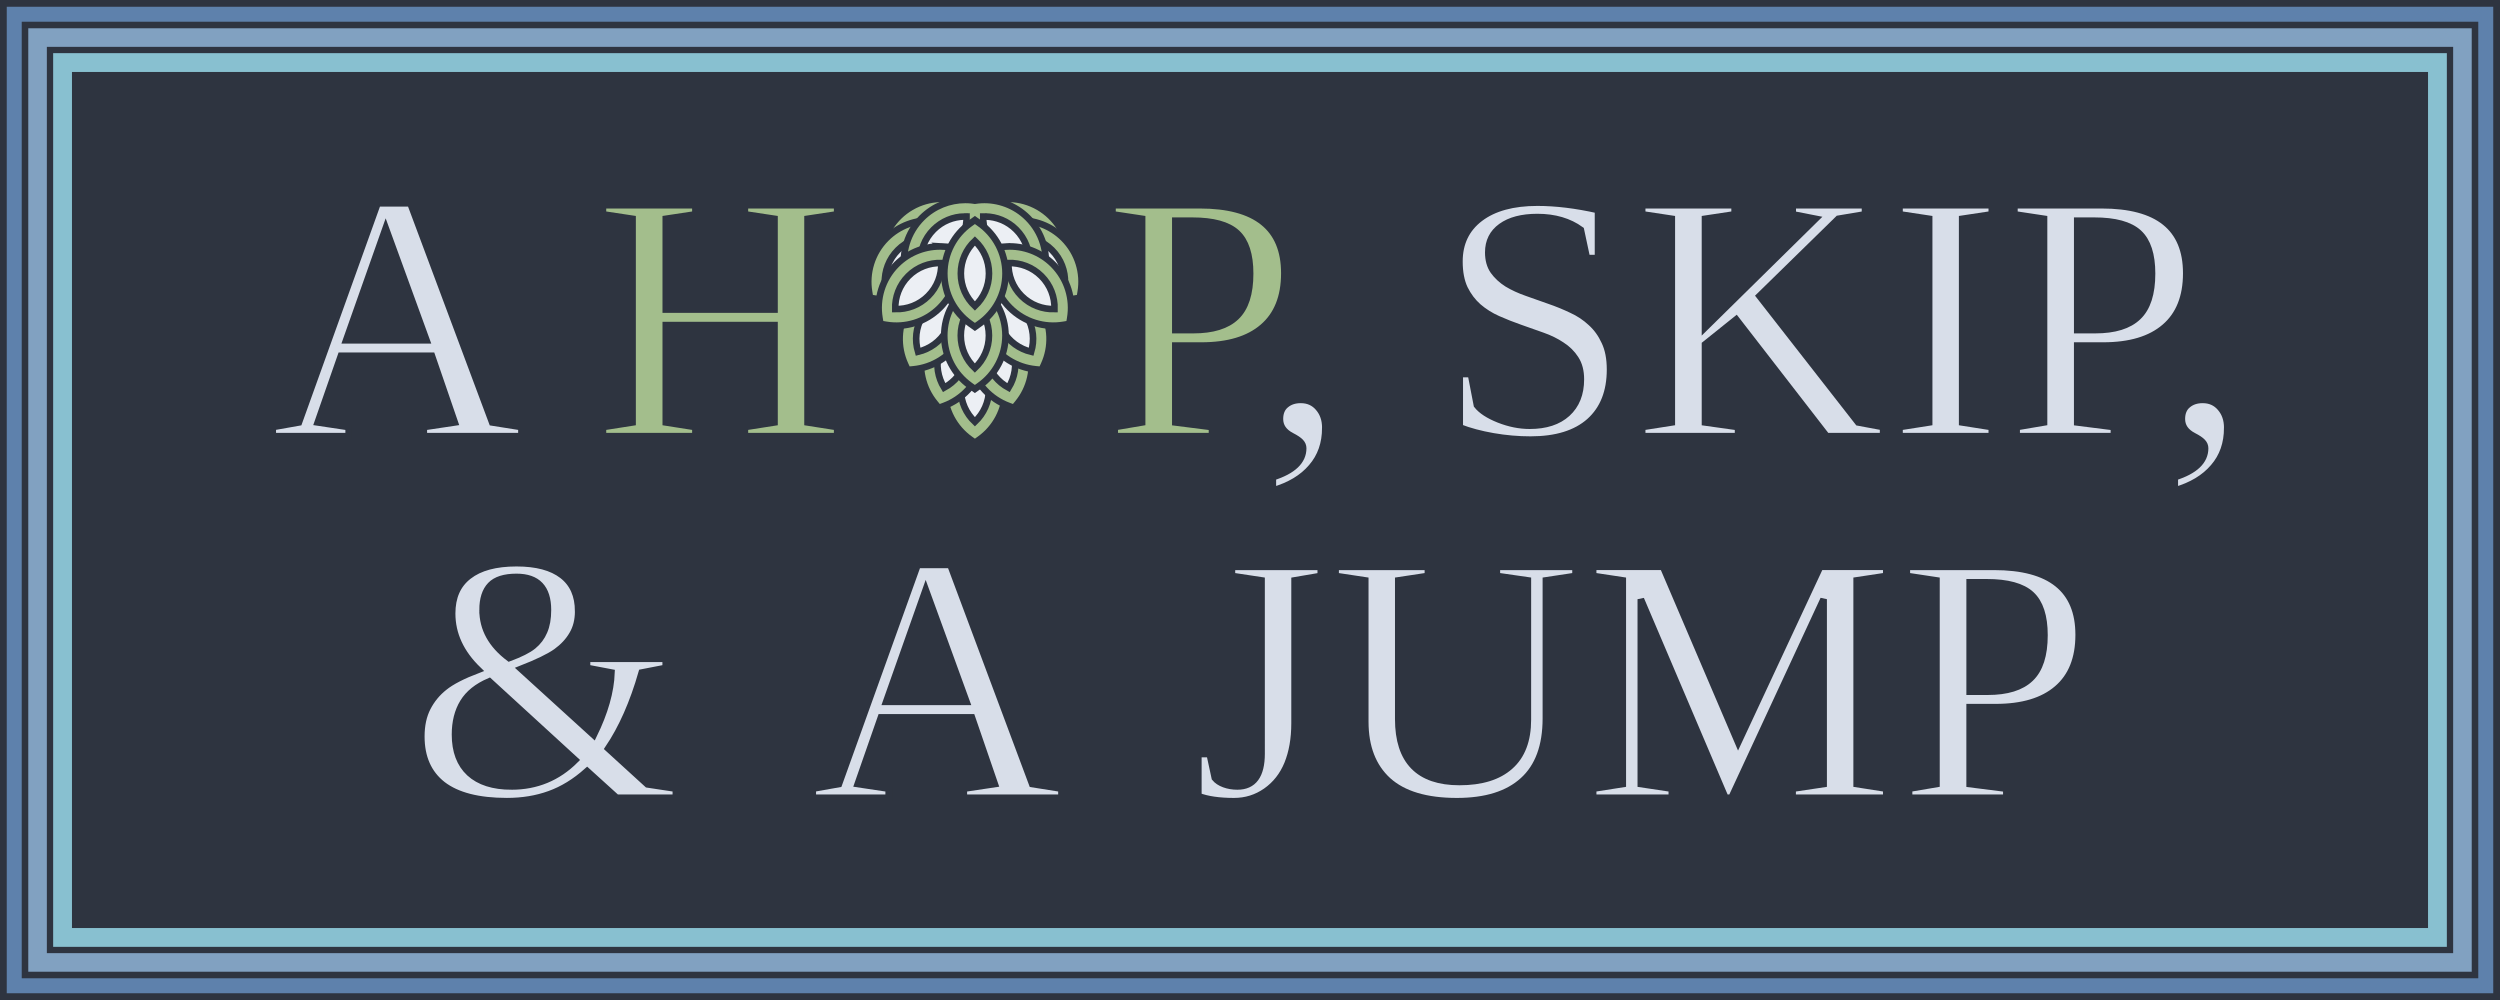 <?xml version="1.0" encoding="UTF-8" standalone="no"?>
<!-- Created with Inkscape (http://www.inkscape.org/) -->

<svg
   width="250mm"
   height="100mm"
   viewBox="0 0 250 100"
   version="1.1"
   id="svg1538"
   xml:space="preserve"
   inkscape:version="1.2.2 (b0a8486541, 2022-12-01)"
   sodipodi:docname="logo.svg"
   inkscape:export-filename="logo.png"
   inkscape:export-xdpi="300"
   inkscape:export-ydpi="300"
   xmlns:inkscape="http://www.inkscape.org/namespaces/inkscape"
   xmlns:sodipodi="http://sodipodi.sourceforge.net/DTD/sodipodi-0.dtd"
   xmlns="http://www.w3.org/2000/svg"
   xmlns:svg="http://www.w3.org/2000/svg"><sodipodi:namedview
     id="namedview1540"
     pagecolor="#505050"
     bordercolor="#eeeeee"
     borderopacity="1"
     inkscape:showpageshadow="0"
     inkscape:pageopacity="0"
     inkscape:pagecheckerboard="0"
     inkscape:deskcolor="#505050"
     inkscape:document-units="mm"
     showgrid="false"
     inkscape:zoom="1.0267829"
     inkscape:cx="450.92298"
     inkscape:cy="227.89628"
     inkscape:window-width="1920"
     inkscape:window-height="1014"
     inkscape:window-x="0"
     inkscape:window-y="0"
     inkscape:window-maximized="1"
     inkscape:current-layer="layer1" /><defs
     id="defs1535"><style
       id="style1">.cls-1{fill:#fff;stroke:#194b24;stroke-miterlimit:10;stroke-width:20px;}</style></defs><g
     inkscape:label="Layer 1"
     inkscape:groupmode="layer"
     id="layer1"
     transform="translate(8.042,-80.255)"><rect
       style="fill:#5e81ac;fill-opacity:1;stroke:#2e3440;stroke-width:0.675;stroke-dasharray:none;stroke-opacity:1"
       id="rect5560"
       width="249.325"
       height="99.325"
       x="-7.705"
       y="80.593" /><rect
       style="fill:#81a1c1;fill-opacity:1;stroke:#2e3440;stroke-width:0.654;stroke-dasharray:none;stroke-opacity:1"
       id="rect7063"
       width="245"
       height="95"
       x="-5.542"
       y="82.755" /><rect
       style="fill:#88c0d0;fill-opacity:1;stroke:#2e3440;stroke-width:0.63;stroke-dasharray:none;stroke-opacity:1"
       id="rect7061"
       width="240"
       height="90"
       x="-3.042"
       y="85.255" /><rect
       style="fill:#2e3440;fill-opacity:1;stroke:#2e3440;stroke-width:0.606;stroke-dasharray:none;stroke-opacity:1"
       id="rect8169"
       width="235"
       height="85"
       x="-0.542"
       y="87.755" /><g
       id="g4399"
       transform="translate(0.265)"><path
         d="m 49.515,141.379 q 0,1.344 -0.586,2.325 -0.568,0.982 -1.619,1.74 -1.051,0.741 -3.514,1.705 l 7.269,6.615 q 1.671,-3.411 1.774,-6.253 l -2.446,-0.465 v -0.913 h 7.872 v 0.913 l -2.394,0.465 q -1.309,4.565 -3.359,7.596 l 3.927,3.583 2.842,0.431 v 0.913 h -5.926 l -2.946,-2.67 q -1.791,1.602 -3.755,2.308 -1.946,0.706 -4.272,0.706 -4.272,0 -6.425,-1.654 -2.136,-1.671 -2.136,-4.823 0,-1.671 0.62,-2.877 0.62,-1.206 1.688,-2.05 1.068,-0.861 3.376,-1.74 -2.601,-2.515 -2.601,-5.633 0,-2.463 1.654,-3.738 1.654,-1.292 4.789,-1.292 2.997,0 4.582,1.223 1.585,1.223 1.585,3.583 z m -6.666,17.518 q 3.738,0 6.373,-2.635 l -8.596,-7.872 q -1.809,0.775 -2.618,2.102 -0.81,1.326 -0.81,3.221 0,2.498 1.447,3.841 1.464,1.344 4.203,1.344 z m -2.894,-17.639 q 0,2.808 2.653,4.806 1.671,-0.62 2.394,-1.206 0.741,-0.603 1.102,-1.464 0.379,-0.861 0.379,-2.136 0,-3.307 -3.135,-3.307 -1.809,0 -2.601,0.827 -0.792,0.827 -0.792,2.48 z"
         style="font-style:normal;font-size:35.278px;font-family:'Liberation Serif';-inkscape-font-specification:'Liberation Serif, Normal';text-align:center;text-anchor:middle;fill:#d8dee9;fill-opacity:1;stroke:#2e3440;stroke-width:0.662;stroke-dasharray:none;stroke-opacity:1"
         id="path1801" /><path
         d="m 80.563,159.121 v 0.913 h -7.596 v -0.913 l 2.618,-0.465 7.872,-21.911 h 3.273 l 8.182,21.911 2.928,0.465 v 0.913 h -9.767 v -0.913 l 3.101,-0.465 -2.291,-6.666 h -9.095 l -2.325,6.666 z m 3.703,-19.895 -3.962,11.214 h 8.044 z"
         style="font-style:normal;font-size:35.278px;font-family:'Liberation Serif';-inkscape-font-specification:'Liberation Serif, Normal';text-align:center;text-anchor:middle;fill:#d8dee9;fill-opacity:1;stroke:#2e3440;stroke-width:0.662;stroke-dasharray:none;stroke-opacity:1"
         id="path1803" /><g
         id="g4390"><path
           d="m 117.846,138.296 -2.963,-0.448 v -0.913 h 8.888 v 0.913 l -2.618,0.448 V 152.593 q 0,2.308 -0.706,4.048 -0.706,1.723 -2.153,2.739 -1.43,0.999 -3.204,0.999 -2.205,0 -3.566,-0.517 v -4.203 h 1.137 l 0.517,2.394 q 0.327,0.396 0.93,0.62 0.603,0.224 1.326,0.224 2.412,0 2.412,-3.273 z"
           style="font-style:normal;font-size:35.278px;font-family:'Liberation Serif';-inkscape-font-specification:'Liberation Serif, Normal';text-align:center;text-anchor:middle;fill:#d8dee9;fill-opacity:1;stroke:#2e3440;stroke-width:0.662;stroke-dasharray:none;stroke-opacity:1"
           id="path1805" /><path
           d="m 144.477,138.296 -3.101,-0.448 v -0.913 h 7.872 v 0.913 l -2.963,0.448 v 13.798 q 0,4.151 -2.291,6.218 -2.274,2.067 -6.615,2.067 -4.599,0 -6.89,-2.067 -2.274,-2.084 -2.274,-5.891 v -14.125 l -2.963,-0.448 v -0.913 h 9.233 v 0.913 l -2.963,0.448 v 13.867 q 0,6.287 6.115,6.287 3.307,0 5.064,-1.568 1.774,-1.568 1.774,-4.651 z"
           style="font-style:normal;font-size:35.278px;font-family:'Liberation Serif';-inkscape-font-specification:'Liberation Serif, Normal';text-align:center;text-anchor:middle;fill:#d8dee9;fill-opacity:1;stroke:#2e3440;stroke-width:0.662;stroke-dasharray:none;stroke-opacity:1"
           id="path1807" /><path
           d="m 164.837,160.034 h -0.603 l -8.458,-19.861 v 18.483 l 3.101,0.465 v 0.913 h -7.872 v -0.913 l 2.963,-0.465 v -20.361 l -2.963,-0.448 v -0.913 h 6.994 l 7.51,17.57 8.199,-17.57 h 6.615 v 0.913 l -2.963,0.448 v 20.361 l 2.963,0.465 v 0.913 h -9.371 v -0.913 l 3.101,-0.465 v -18.483 z"
           style="font-style:normal;font-size:35.278px;font-family:'Liberation Serif';-inkscape-font-specification:'Liberation Serif, Normal';text-align:center;text-anchor:middle;fill:#d8dee9;fill-opacity:1;stroke:#2e3440;stroke-width:0.662;stroke-dasharray:none;stroke-opacity:1"
           id="path1809" /><path
           d="m 196.136,143.774 q 0,-2.842 -1.326,-4.065 -1.326,-1.223 -4.461,-1.223 h -1.688 v 10.938 h 1.791 q 2.911,0 4.289,-1.326 1.395,-1.326 1.395,-4.324 z m -7.476,7.2 v 7.683 l 3.669,0.465 v 0.913 h -9.732 v -0.913 l 2.739,-0.465 v -20.361 l -2.963,-0.448 v -0.913 h 8.716 q 8.475,0 8.475,6.804 0,3.548 -2.153,5.392 -2.136,1.843 -6.149,1.843 z"
           style="font-style:normal;font-size:35.278px;font-family:'Liberation Serif';-inkscape-font-specification:'Liberation Serif, Normal';text-align:center;text-anchor:middle;fill:#d8dee9;fill-opacity:1;stroke:#2e3440;stroke-width:0.662;stroke-dasharray:none;stroke-opacity:1"
           id="path1811" /></g></g><g
       id="g4440"><path
         d="m 26.826,122.962 v 0.913 h -7.596 v -0.913 l 2.618,-0.465 7.872,-21.911 h 3.273 l 8.182,21.911 2.928,0.465 v 0.913 h -9.767 v -0.913 l 3.101,-0.465 -2.291,-6.666 h -9.095 l -2.325,6.666 z m 3.703,-19.895 -3.962,11.214 h 8.044 z"
         style="font-style:normal;font-size:35.278px;font-family:'Liberation Serif';-inkscape-font-specification:'Liberation Serif, Normal';text-align:center;text-anchor:middle;fill:#d8dee9;fill-opacity:1;stroke:#2e3440;stroke-width:0.662;stroke-dasharray:none;stroke-opacity:1"
         id="path1781" /><path
         d="m 52.25,123.875 v -0.913 l 2.963,-0.465 V 102.136 l -2.963,-0.448 v -0.913 h 9.25 v 0.913 l -2.963,0.448 v 9.078 H 69.407 v -9.078 l -2.963,-0.448 v -0.913 h 9.233 v 0.913 l -2.963,0.448 v 20.361 l 2.963,0.465 v 0.913 h -9.233 v -0.913 L 69.407,122.497 v -9.732 H 58.538 v 9.732 l 2.963,0.465 v 0.913 z"
         style="font-style:normal;font-size:35.278px;font-family:'Liberation Serif';-inkscape-font-specification:'Liberation Serif, Normal';text-align:center;text-anchor:middle;fill:#a3be8c;fill-opacity:1;stroke:#2e3440;stroke-width:0.662;stroke-dasharray:none;stroke-opacity:1"
         id="path1783" /><path
         d="m 116.967,107.614 q 0,-2.842 -1.326,-4.065 -1.326,-1.223 -4.461,-1.223 h -1.688 v 10.938 h 1.791 q 2.911,0 4.289,-1.326 1.395,-1.326 1.395,-4.324 z m -7.476,7.2 v 7.683 l 3.669,0.465 v 0.913 h -9.732 v -0.913 l 2.739,-0.465 V 102.136 l -2.963,-0.448 v -0.913 h 8.716 q 8.475,0 8.475,6.804 0,3.548 -2.153,5.392 -2.136,1.843 -6.149,1.843 z"
         style="font-style:normal;font-size:35.278px;font-family:'Liberation Serif';-inkscape-font-specification:'Liberation Serif, Normal';text-align:center;text-anchor:middle;fill:#a3be8c;fill-opacity:1;stroke:#2e3440;stroke-width:0.662;stroke-dasharray:none;stroke-opacity:1"
         id="path1787" /><path
         d="m 124.494,123.031 q 0,2.36 -1.378,3.945 -1.361,1.602 -3.876,2.325 v -1.326 q 3.032,-0.965 3.032,-2.894 0,-0.345 -0.258,-0.62 -0.258,-0.276 -0.896,-0.603 -1.171,-0.603 -1.171,-1.705 0,-0.93 0.586,-1.412 0.586,-0.5 1.499,-0.5 1.102,0 1.774,0.792 0.689,0.792 0.689,1.998 z"
         style="font-style:normal;font-size:35.278px;font-family:'Liberation Serif';-inkscape-font-specification:'Liberation Serif, Normal';text-align:center;text-anchor:middle;fill:#d8dee9;fill-opacity:1;stroke:#2e3440;stroke-width:0.662;stroke-dasharray:none;stroke-opacity:1"
         id="path1789" /><path
         d="m 137.93,117.656 h 1.12 l 0.603,3.118 q 0.637,0.81 2.188,1.43 1.568,0.62 3.083,0.62 2.412,0 3.755,-1.223 1.361,-1.24 1.361,-3.411 0,-1.24 -0.534,-2.05 -0.517,-0.81 -1.378,-1.361 -0.844,-0.568 -1.929,-0.947 -1.085,-0.396 -2.239,-0.792 -1.137,-0.396 -2.222,-0.878 -1.085,-0.482 -1.946,-1.223 -0.844,-0.741 -1.378,-1.826 -0.517,-1.102 -0.517,-2.704 0,-2.756 2.067,-4.324 2.067,-1.568 5.736,-1.568 2.791,0 6.063,0.741 v 4.806 h -1.12 l -0.603,-2.825 q -1.757,-1.275 -4.341,-1.275 -2.308,0 -3.617,0.947 -1.292,0.93 -1.292,2.584 0,1.12 0.517,1.86 0.534,0.741 1.378,1.275 0.861,0.517 1.946,0.896 1.102,0.379 2.239,0.792 1.154,0.396 2.239,0.913 1.102,0.5 1.946,1.292 0.861,0.775 1.378,1.912 0.534,1.12 0.534,2.773 0,3.342 -2.05,5.185 -2.05,1.826 -5.908,1.826 -1.86,0 -3.738,-0.327 -1.878,-0.327 -3.342,-0.896 z"
         style="font-style:normal;font-size:35.278px;font-family:'Liberation Serif';-inkscape-font-specification:'Liberation Serif, Normal';text-align:center;text-anchor:middle;fill:#d8dee9;fill-opacity:1;stroke:#2e3440;stroke-width:0.662;stroke-dasharray:none;stroke-opacity:1"
         id="path1791" /><path
         d="m 178.462,100.775 v 0.913 l -2.67,0.448 -7.889,7.717 9.87,12.643 2.498,0.465 v 0.913 h -5.65 l -9.043,-11.679 -3.118,2.498 v 7.803 l 3.307,0.465 v 0.913 h -9.595 v -0.913 l 2.963,-0.465 V 102.136 l -2.963,-0.448 v -0.913 h 9.25 v 0.913 l -2.963,0.448 v 10.887 l 11.059,-10.887 -2.291,-0.448 v -0.913 z"
         style="font-style:normal;font-size:35.278px;font-family:'Liberation Serif';-inkscape-font-specification:'Liberation Serif, Normal';text-align:center;text-anchor:middle;fill:#d8dee9;fill-opacity:1;stroke:#2e3440;stroke-width:0.662;stroke-dasharray:none;stroke-opacity:1"
         id="path1793" /><path
         d="m 188.177,122.497 2.963,0.465 v 0.913 h -9.233 v -0.913 l 2.963,-0.465 V 102.136 l -2.963,-0.448 v -0.913 h 9.233 v 0.913 l -2.963,0.448 z"
         style="font-style:normal;font-size:35.278px;font-family:'Liberation Serif';-inkscape-font-specification:'Liberation Serif, Normal';text-align:center;text-anchor:middle;fill:#d8dee9;fill-opacity:1;stroke:#2e3440;stroke-width:0.662;stroke-dasharray:none;stroke-opacity:1"
         id="path1795" /><path
         d="m 207.159,107.614 q 0,-2.842 -1.326,-4.065 -1.326,-1.223 -4.461,-1.223 h -1.688 v 10.938 h 1.791 q 2.911,0 4.289,-1.326 1.395,-1.326 1.395,-4.324 z m -7.476,7.2 v 7.683 l 3.669,0.465 v 0.913 h -9.732 v -0.913 l 2.739,-0.465 V 102.136 l -2.963,-0.448 v -0.913 h 8.716 q 8.475,0 8.475,6.804 0,3.548 -2.153,5.392 -2.136,1.843 -6.149,1.843 z"
         style="font-style:normal;font-size:35.278px;font-family:'Liberation Serif';-inkscape-font-specification:'Liberation Serif, Normal';text-align:center;text-anchor:middle;fill:#d8dee9;fill-opacity:1;stroke:#2e3440;stroke-width:0.662;stroke-dasharray:none;stroke-opacity:1"
         id="path1797" /><path
         d="m 214.687,123.031 q 0,2.36 -1.378,3.945 -1.361,1.602 -3.876,2.325 v -1.326 q 3.032,-0.965 3.032,-2.894 0,-0.345 -0.258,-0.62 -0.258,-0.276 -0.896,-0.603 -1.171,-0.603 -1.171,-1.705 0,-0.93 0.586,-1.412 0.586,-0.5 1.499,-0.5 1.102,0 1.774,0.792 0.689,0.792 0.689,1.998 z"
         style="font-style:normal;font-size:35.278px;font-family:'Liberation Serif';-inkscape-font-specification:'Liberation Serif, Normal';text-align:center;text-anchor:middle;fill:#d8dee9;fill-opacity:1;stroke:#2e3440;stroke-width:0.662;stroke-dasharray:none;stroke-opacity:1"
         id="path1799" /><g
         id="g2412"
         transform="translate(5.488,3.67)"><path
           style="color:#000000;fill:#eceff4;stroke:#2e3440;stroke-width:0.165;stroke-miterlimit:10;stroke-dasharray:none;stroke-opacity:1"
           d="m 87.674,101.87 c 1.547,0.894 3.357,0.919 4.869,0.232 -0.16,-1.653 -1.086,-3.207 -2.635,-4.101 -1.548,-0.893 -3.357,-0.919 -4.869,-0.231 0.16,1.653 1.086,3.207 2.635,4.101 z"
           id="path18" /><path
           style="color:#000000;fill:#a3be8c;fill-opacity:1;stroke:#2e3440;stroke-width:0.662;stroke-miterlimit:10;stroke-dasharray:none;stroke-opacity:1"
           d="m 87.495,96.467 c -0.965,-0.038 -1.925,0.153 -2.798,0.55 l -0.538,0.245 0.057,0.588 c 0.184,1.909 1.261,3.708 3.045,4.738 l 1.241,0.716 v -0.18 c 1.466,0.458 3.03,0.347 4.384,-0.269 l 0.538,-0.245 -0.057,-0.588 c -0.184,-1.909 -1.261,-3.708 -3.045,-4.738 l -1.68e-4,-1.68e-4 C 89.43,96.77 88.46,96.504 87.495,96.467 Z m -0.069,1.652 c 0.704,0.027 1.413,0.221 2.069,0.599 1.116,0.644 1.841,1.689 2.117,2.846 -1.141,0.339 -2.408,0.234 -3.524,-0.41 l -0.009,-0.005 c -1.111,-0.645 -1.833,-1.686 -2.108,-2.841 0.47,-0.14 0.961,-0.208 1.455,-0.189 z"
           id="path19" /><path
           style="color:#000000;fill:#eceff4;stroke:#2e3440;stroke-width:0.165;stroke-miterlimit:10;stroke-dasharray:none;stroke-opacity:1"
           d="m 78.014,98.001 c -1.547,0.894 -2.475,2.448 -2.635,4.101 1.511,0.688 3.321,0.662 4.869,-0.232 1.547,-0.894 2.475,-2.448 2.635,-4.101 -1.511,-0.688 -3.321,-0.661 -4.869,0.232 z"
           id="path20" /><path
           style="color:#000000;fill:#a3be8c;fill-opacity:1;stroke:#2e3440;stroke-width:0.662;stroke-miterlimit:10;stroke-dasharray:none;stroke-opacity:1"
           d="m 80.427,96.467 c -0.965,0.038 -1.935,0.303 -2.827,0.818 l -1.68e-4,1.59e-4 -3.27e-4,1.68e-4 c -1.783,1.03 -2.86,2.829 -3.044,4.738 l -0.057,0.588 0.537,0.245 c 1.745,0.795 3.841,0.762 5.625,-0.268 l 1.67e-4,-1.7e-4 c 1.783,-1.03 2.86,-2.829 3.044,-4.738 l 0.057,-0.588 -0.538,-0.245 c -0.872,-0.397 -1.833,-0.587 -2.798,-0.55 z m 0.069,1.652 c 0.494,-0.019 0.984,0.049 1.454,0.189 -0.276,1.157 -1.001,2.202 -2.117,2.846 -1.116,0.644 -2.384,0.75 -3.524,0.411 0.276,-1.157 1.001,-2.202 2.117,-2.846 0.656,-0.378 1.365,-0.573 2.07,-0.6 z"
           id="path21" /><path
           style="color:#000000;fill:#eceff4;stroke:#2e3440;stroke-width:0.165;stroke-miterlimit:10;stroke-dasharray:none;stroke-opacity:1"
           d="m 81.727,115.51 c 0,1.787 0.882,3.367 2.234,4.332 1.352,-0.965 2.234,-2.544 2.234,-4.332 0,-1.787 -0.882,-3.367 -2.234,-4.332 -1.352,0.965 -2.234,2.544 -2.234,4.332 z"
           id="path22" /><path
           style="color:#000000;fill:#a3be8c;fill-opacity:1;stroke:#2e3440;stroke-width:0.662;stroke-miterlimit:10;stroke-dasharray:none;stroke-opacity:1"
           d="m 83.961,110.162 -0.481,0.343 c -1.561,1.114 -2.581,2.946 -2.581,5.005 0,2.059 1.02,3.891 2.581,5.005 l 0.481,0.343 0.481,-0.343 c 1.561,-1.114 2.581,-2.946 2.581,-5.005 0,-2.059 -1.02,-3.891 -2.581,-5.005 z m 0,2.092 c 0.865,0.818 1.407,1.968 1.407,3.257 0,1.289 -0.542,2.439 -1.407,3.256 -0.865,-0.818 -1.407,-1.968 -1.407,-3.256 0,-1.289 0.542,-2.439 1.407,-3.257 z"
           id="path23" /><path
           style="color:#000000;fill:#eceff4;stroke:#2e3440;stroke-width:0.165;stroke-miterlimit:10;stroke-dasharray:none;stroke-opacity:1"
           d="m 84.325,112.789 c 0.463,1.726 1.724,3.024 3.279,3.606 1.056,-1.282 1.499,-3.036 1.037,-4.762 -0.463,-1.726 -1.724,-3.024 -3.279,-3.606 -1.056,1.282 -1.499,3.036 -1.037,4.762 z"
           id="path24" /><path
           style="color:#000000;fill:#a3be8c;fill-opacity:1;stroke:#2e3440;stroke-width:0.662;stroke-miterlimit:10;stroke-dasharray:none;stroke-opacity:1"
           d="m 85.098,107.045 -0.375,0.456 c -1.219,1.48 -1.73,3.513 -1.197,5.502 0.533,1.989 1.992,3.495 3.788,4.167 l 0.553,0.207 0.375,-0.456 c 1.219,-1.48 1.731,-3.513 1.198,-5.502 -0.533,-1.989 -1.992,-3.495 -3.789,-4.167 z m 0.542,2.02 c 1.047,0.566 1.868,1.537 2.201,2.782 0.334,1.245 0.107,2.496 -0.516,3.509 -1.047,-0.566 -1.868,-1.537 -2.201,-2.782 -0.333,-1.244 -0.107,-2.496 0.516,-3.509 z"
           id="path25" /><path
           style="color:#000000;fill:#eceff4;stroke:#2e3440;stroke-width:0.165;stroke-miterlimit:10;stroke-dasharray:none;stroke-opacity:1"
           d="m 86.521,110.061 c 0.894,1.547 2.448,2.475 4.101,2.635 0.688,-1.511 0.662,-3.321 -0.232,-4.869 -0.894,-1.547 -2.448,-2.475 -4.101,-2.635 -0.688,1.511 -0.662,3.321 0.232,4.869 z"
           id="path26" /><path
           style="color:#000000;fill:#a3be8c;fill-opacity:1;stroke:#2e3440;stroke-width:0.662;stroke-miterlimit:10;stroke-dasharray:none;stroke-opacity:1"
           d="m 85.284,104.312 -0.245,0.537 c -0.795,1.745 -0.762,3.842 0.268,5.625 h 1.67e-4 v 1.7e-4 c 1.03,1.783 2.829,2.86 4.738,3.044 l 0.588,0.057 0.245,-0.537 c 0.795,-1.745 0.762,-3.841 -0.268,-5.625 v -1.7e-4 h -1.68e-4 c -1.03,-1.783 -2.829,-2.86 -4.738,-3.044 z m 1.046,1.812 c 1.158,0.276 2.202,1.001 2.847,2.117 0.644,1.116 0.75,2.384 0.411,3.524 -1.157,-0.276 -2.202,-1.001 -2.847,-2.117 -0.644,-1.116 -0.75,-2.384 -0.411,-3.524 z"
           id="path27" /><path
           style="color:#000000;fill:#eceff4;stroke:#2e3440;stroke-width:0.165;stroke-miterlimit:10;stroke-dasharray:none;stroke-opacity:1"
           d="m 79.569,111.632 c -0.463,1.726 -0.019,3.481 1.037,4.762 1.556,-0.582 2.817,-1.88 3.279,-3.606 0.463,-1.726 0.019,-3.481 -1.037,-4.762 -1.556,0.582 -2.817,1.88 -3.279,3.606 z"
           id="path28" /><path
           style="color:#000000;fill:#a3be8c;fill-opacity:1;stroke:#2e3440;stroke-width:0.662;stroke-miterlimit:10;stroke-dasharray:none;stroke-opacity:1"
           d="m 83.112,107.044 -0.553,0.207 c -1.796,0.672 -3.256,2.178 -3.789,4.167 -0.533,1.989 -0.022,4.023 1.198,5.502 l 0.375,0.456 0.553,-0.207 c 1.796,-0.672 3.256,-2.178 3.789,-4.167 0.533,-1.989 0.022,-4.023 -1.198,-5.502 z m -0.541,2.02 c 0.623,1.013 0.849,2.265 0.516,3.509 -0.334,1.245 -1.155,2.215 -2.202,2.781 -0.623,-1.013 -0.849,-2.265 -0.516,-3.509 0.334,-1.245 1.155,-2.215 2.202,-2.781 z"
           id="path29" /><path
           style="color:#000000;fill:#eceff4;stroke:#2e3440;stroke-width:0.165;stroke-miterlimit:10;stroke-dasharray:none;stroke-opacity:1"
           d="m 77.968,107.827 c -0.894,1.547 -0.919,3.357 -0.232,4.869 1.653,-0.16 3.207,-1.086 4.101,-2.635 0.894,-1.547 0.919,-3.357 0.232,-4.869 -1.653,0.16 -3.207,1.086 -4.101,2.635 z"
           id="path30" /><path
           style="color:#000000;fill:#a3be8c;fill-opacity:1;stroke:#2e3440;stroke-width:0.662;stroke-miterlimit:10;stroke-dasharray:none;stroke-opacity:1"
           d="m 82.578,104.312 -0.588,0.057 c -1.909,0.184 -3.708,1.261 -4.738,3.045 -1.03,1.783 -1.062,3.88 -0.268,5.625 l 0.245,0.538 0.588,-0.057 c 1.909,-0.184 3.708,-1.261 4.738,-3.044 l 1.68e-4,-1.6e-4 c 1.03,-1.783 1.062,-3.88 0.268,-5.625 z m -1.046,1.812 c 0.339,1.141 0.234,2.408 -0.41,3.524 h -1.67e-4 v 1.7e-4 c -0.644,1.116 -1.689,1.841 -2.846,2.117 -0.339,-1.141 -0.234,-2.408 0.41,-3.524 v -1.7e-4 h 1.67e-4 c 0.644,-1.116 1.689,-1.841 2.846,-2.117 z"
           id="path31" /><path
           style="color:#000000;fill:#eceff4;stroke:#2e3440;stroke-width:0.165;stroke-miterlimit:10;stroke-dasharray:none;stroke-opacity:1"
           d="m 81.722,110.139 c 0,1.787 0.882,3.367 2.234,4.332 1.352,-0.965 2.234,-2.544 2.234,-4.332 0,-1.787 -0.882,-3.367 -2.234,-4.332 -1.352,0.965 -2.234,2.544 -2.234,4.332 z"
           id="path32" /><path
           style="color:#000000;fill:#a3be8c;fill-opacity:1;stroke:#2e3440;stroke-width:0.662;stroke-miterlimit:10;stroke-dasharray:none;stroke-opacity:1"
           d="m 83.956,104.79 -0.481,0.343 c -1.561,1.114 -2.581,2.946 -2.581,5.005 0,2.059 1.02,3.891 2.581,5.005 l 0.481,0.343 0.481,-0.343 c 1.561,-1.114 2.581,-2.946 2.581,-5.005 0,-2.059 -1.02,-3.891 -2.581,-5.005 z m 0,2.092 c 0.865,0.818 1.407,1.968 1.407,3.257 0,1.289 -0.542,2.439 -1.407,3.256 -0.865,-0.818 -1.407,-1.967 -1.407,-3.256 -1e-6,-1.289 0.542,-2.439 1.407,-3.257 z"
           id="path33" /><path
           style="color:#000000;fill:#eceff4;stroke:#2e3440;stroke-width:0.165;stroke-miterlimit:10;stroke-dasharray:none;stroke-opacity:1"
           d="m 89.087,104.163 c 1.263,1.264 3.004,1.757 4.643,1.484 0.274,-1.637 -0.22,-3.379 -1.484,-4.643 -1.263,-1.263 -3.004,-1.757 -4.643,-1.484 -0.274,1.638 0.22,3.379 1.484,4.643 z"
           id="path34" /><path
           style="color:#000000;fill:#a3be8c;fill-opacity:1;stroke:#2e3440;stroke-width:0.662;stroke-miterlimit:10;stroke-dasharray:none;stroke-opacity:1"
           d="m 88.181,98.627 c -0.239,0.012 -0.477,0.037 -0.714,0.077 l -0.582,0.097 -0.097,0.582 c -0.316,1.891 0.258,3.908 1.715,5.364 1.456,1.456 3.472,2.031 5.364,1.715 l 0.582,-0.097 0.097,-0.582 c 0.316,-1.891 -0.259,-3.908 -1.715,-5.364 -1.274,-1.274 -2.977,-1.873 -4.65,-1.791 z m 0.183,1.653 c 1.19,-0.033 2.386,0.397 3.297,1.308 0.911,0.911 1.341,2.108 1.308,3.297 -1.19,0.033 -2.386,-0.397 -3.297,-1.308 -0.911,-0.911 -1.341,-2.108 -1.308,-3.297 z"
           id="path35" /><path
           style="color:#000000;fill:#eceff4;stroke:#2e3440;stroke-width:0.165;stroke-miterlimit:10;stroke-dasharray:none;stroke-opacity:1"
           d="m 78.835,104.163 c -1.263,1.264 -3.004,1.757 -4.643,1.484 -0.274,-1.637 0.22,-3.379 1.484,-4.643 1.263,-1.263 3.004,-1.757 4.643,-1.484 0.274,1.638 -0.22,3.379 -1.484,4.643 z"
           id="path34-1" /><path
           style="color:#000000;fill:#a3be8c;fill-opacity:1;stroke:#2e3440;stroke-width:0.662;stroke-miterlimit:10;stroke-dasharray:none;stroke-opacity:1"
           d="m 79.741,98.627 c 0.239,0.012 0.477,0.037 0.714,0.077 l 0.582,0.097 0.097,0.582 c 0.316,1.891 -0.258,3.908 -1.715,5.364 -1.456,1.456 -3.472,2.031 -5.364,1.715 l -0.582,-0.097 -0.097,-0.582 c -0.316,-1.891 0.259,-3.908 1.715,-5.364 1.274,-1.274 2.977,-1.873 4.65,-1.791 z m -0.183,1.653 c -1.19,-0.033 -2.386,0.397 -3.297,1.308 -0.911,0.911 -1.341,2.108 -1.308,3.297 1.19,0.033 2.386,-0.397 3.297,-1.308 0.911,-0.911 1.341,-2.108 1.308,-3.297 z"
           id="path35-3" /><path
           style="color:#000000;fill:#eceff4;stroke:#2e3440;stroke-width:0.165;stroke-miterlimit:10;stroke-dasharray:none;stroke-opacity:1"
           d="m 85.513,102.119 c 1.263,1.264 3.004,1.757 4.643,1.484 0.274,-1.637 -0.22,-3.379 -1.484,-4.643 -1.263,-1.263 -3.004,-1.757 -4.642,-1.483 -0.274,1.637 0.22,3.379 1.484,4.643 z"
           id="path36" /><path
           style="color:#000000;fill:#eceff4;stroke:#2e3440;stroke-width:0.165;stroke-miterlimit:10;stroke-dasharray:none;stroke-opacity:1"
           d="m 79.245,98.96 c -1.263,1.263 -1.757,3.004 -1.484,4.643 1.637,0.274 3.379,-0.22 4.643,-1.484 1.263,-1.264 1.757,-3.004 1.484,-4.643 -1.637,-0.274 -3.379,0.22 -4.643,1.484 z"
           id="path42" /><path
           id="path37"
           style="color:#000000;display:inline;fill:#a3be8c;fill-opacity:1;stroke:#2e3440;stroke-width:0.662;stroke-miterlimit:10;stroke-dasharray:none;stroke-opacity:1"
           d="m 82.996,96.576 c -1.57,0.003 -3.142,0.604 -4.337,1.799 -1.456,1.456 -2.031,3.472 -1.715,5.364 l 0.097,0.582 0.582,0.098 c 1.891,0.316 3.908,-0.259 5.364,-1.715 0.386,-0.386 0.708,-0.811 0.969,-1.263 0.262,0.452 0.583,0.877 0.969,1.263 2.51e-4,2.7e-4 5.03e-4,5.3e-4 8.38e-4,8.1e-4 1.456,1.455 3.472,2.03 5.363,1.714 l 0.582,-0.098 0.097,-0.582 c 0.316,-1.891 -0.259,-3.908 -1.715,-5.364 -1.274,-1.274 -2.977,-1.873 -4.65,-1.791 -0.216,0.011 -0.431,0.034 -0.645,0.067 -0.216,-0.034 -0.434,-0.058 -0.652,-0.068 -0.105,-0.005 -0.209,-0.008 -0.314,-0.007 z m -0.092,1.66 c 0.074,-0.002 0.149,-0.001 0.223,8.13e-4 0.033,1.19 -0.397,2.386 -1.308,3.297 -0.911,0.911 -2.108,1.341 -3.297,1.308 -0.033,-1.19 0.397,-2.386 1.308,-3.297 0.854,-0.854 1.96,-1.286 3.074,-1.309 z m 2.109,8.13e-4 c 1.114,0.023 2.219,0.454 3.073,1.308 0.911,0.911 1.341,2.108 1.308,3.297 -1.189,0.033 -2.385,-0.397 -3.297,-1.308 -1.68e-4,-1.4e-4 -1.68e-4,-3.4e-4 -3.35e-4,-4.9e-4 -1.68e-4,-1.4e-4 -3.35e-4,-1.8e-4 -5.03e-4,-3.2e-4 -0.91,-0.911 -1.34,-2.108 -1.308,-3.297 0.074,-0.002 0.149,-0.002 0.223,-8.13e-4 z" /><path
           style="color:#000000;fill:#eceff4;stroke:#2e3440;stroke-width:0.165;stroke-miterlimit:10;stroke-dasharray:none;stroke-opacity:1"
           d="m 88.039,106.772 c 1.263,1.264 3.004,1.757 4.643,1.484 0.274,-1.637 -0.22,-3.379 -1.484,-4.643 -1.263,-1.264 -3.004,-1.757 -4.643,-1.484 -0.274,1.637 0.22,3.379 1.484,4.643 z"
           id="path38" /><path
           style="color:#000000;fill:#a3be8c;fill-opacity:1;stroke:#2e3440;stroke-width:0.662;stroke-miterlimit:10;stroke-dasharray:none;stroke-opacity:1"
           d="m 87.133,101.236 c -0.239,0.012 -0.477,0.037 -0.714,0.077 l -0.582,0.097 -0.097,0.582 c -0.316,1.891 0.258,3.908 1.715,5.364 1.456,1.456 3.472,2.031 5.364,1.715 l 0.582,-0.097 0.097,-0.582 c 0.316,-1.891 -0.259,-3.908 -1.715,-5.364 -1.274,-1.274 -2.977,-1.873 -4.65,-1.791 z m 0.183,1.653 c 1.19,-0.033 2.386,0.397 3.297,1.308 0.911,0.911 1.341,2.108 1.308,3.297 -1.19,0.033 -2.386,-0.397 -3.297,-1.308 -0.911,-0.911 -1.341,-2.108 -1.308,-3.297 z"
           id="path39" /><path
           style="color:#000000;fill:#eceff4;stroke:#2e3440;stroke-width:0.165;stroke-miterlimit:10;stroke-dasharray:none;stroke-opacity:1"
           d="m 76.715,103.613 c -1.263,1.264 -1.757,3.004 -1.484,4.643 1.637,0.274 3.379,-0.22 4.643,-1.484 1.263,-1.264 1.757,-3.004 1.484,-4.643 -1.638,-0.274 -3.379,0.22 -4.643,1.484 z"
           id="path44" /><path
           style="color:#000000;fill:#a3be8c;fill-opacity:1;stroke:#2e3440;stroke-width:0.662;stroke-miterlimit:10;stroke-dasharray:none;stroke-opacity:1"
           d="m 80.781,101.236 c -1.673,-0.082 -3.377,0.518 -4.651,1.792 -1.456,1.456 -2.031,3.472 -1.715,5.364 l 0.097,0.582 0.582,0.097 c 1.891,0.316 3.908,-0.258 5.364,-1.715 1.456,-1.456 2.031,-3.472 1.715,-5.364 l -0.097,-0.582 -0.582,-0.098 c -0.236,-0.04 -0.475,-0.065 -0.714,-0.077 z m -0.183,1.653 c 0.033,1.19 -0.397,2.386 -1.308,3.297 -0.911,0.911 -2.108,1.341 -3.297,1.308 -0.033,-1.19 0.397,-2.386 1.308,-3.297 0.911,-0.911 2.108,-1.341 3.297,-1.308 z"
           id="path45" /><path
           style="color:#000000;fill:#eceff4;stroke:#2e3440;stroke-width:0.165;stroke-miterlimit:10;stroke-dasharray:none;stroke-opacity:1"
           d="m 81.727,103.933 c 0,1.787 0.882,3.367 2.234,4.332 1.352,-0.965 2.234,-2.544 2.234,-4.332 0,-1.787 -0.882,-3.367 -2.234,-4.332 -1.352,0.965 -2.234,2.544 -2.234,4.332 z"
           id="path46" /><path
           style="color:#000000;fill:#a3be8c;fill-opacity:1;stroke:#2e3440;stroke-width:0.662;stroke-miterlimit:10;stroke-dasharray:none;stroke-opacity:1"
           d="m 83.961,98.585 -0.481,0.343 c -1.561,1.114 -2.581,2.946 -2.581,5.005 0,2.059 1.02,3.891 2.581,5.005 l 0.481,0.343 0.481,-0.343 c 1.561,-1.114 2.581,-2.946 2.581,-5.005 0,-2.059 -1.02,-3.891 -2.581,-5.005 z m 0,2.092 c 0.865,0.818 1.407,1.968 1.407,3.257 0,1.289 -0.542,2.439 -1.407,3.256 -0.865,-0.818 -1.407,-1.968 -1.407,-3.256 0,-1.289 0.542,-2.439 1.407,-3.257 z"
           id="path47" /></g></g></g></svg>
